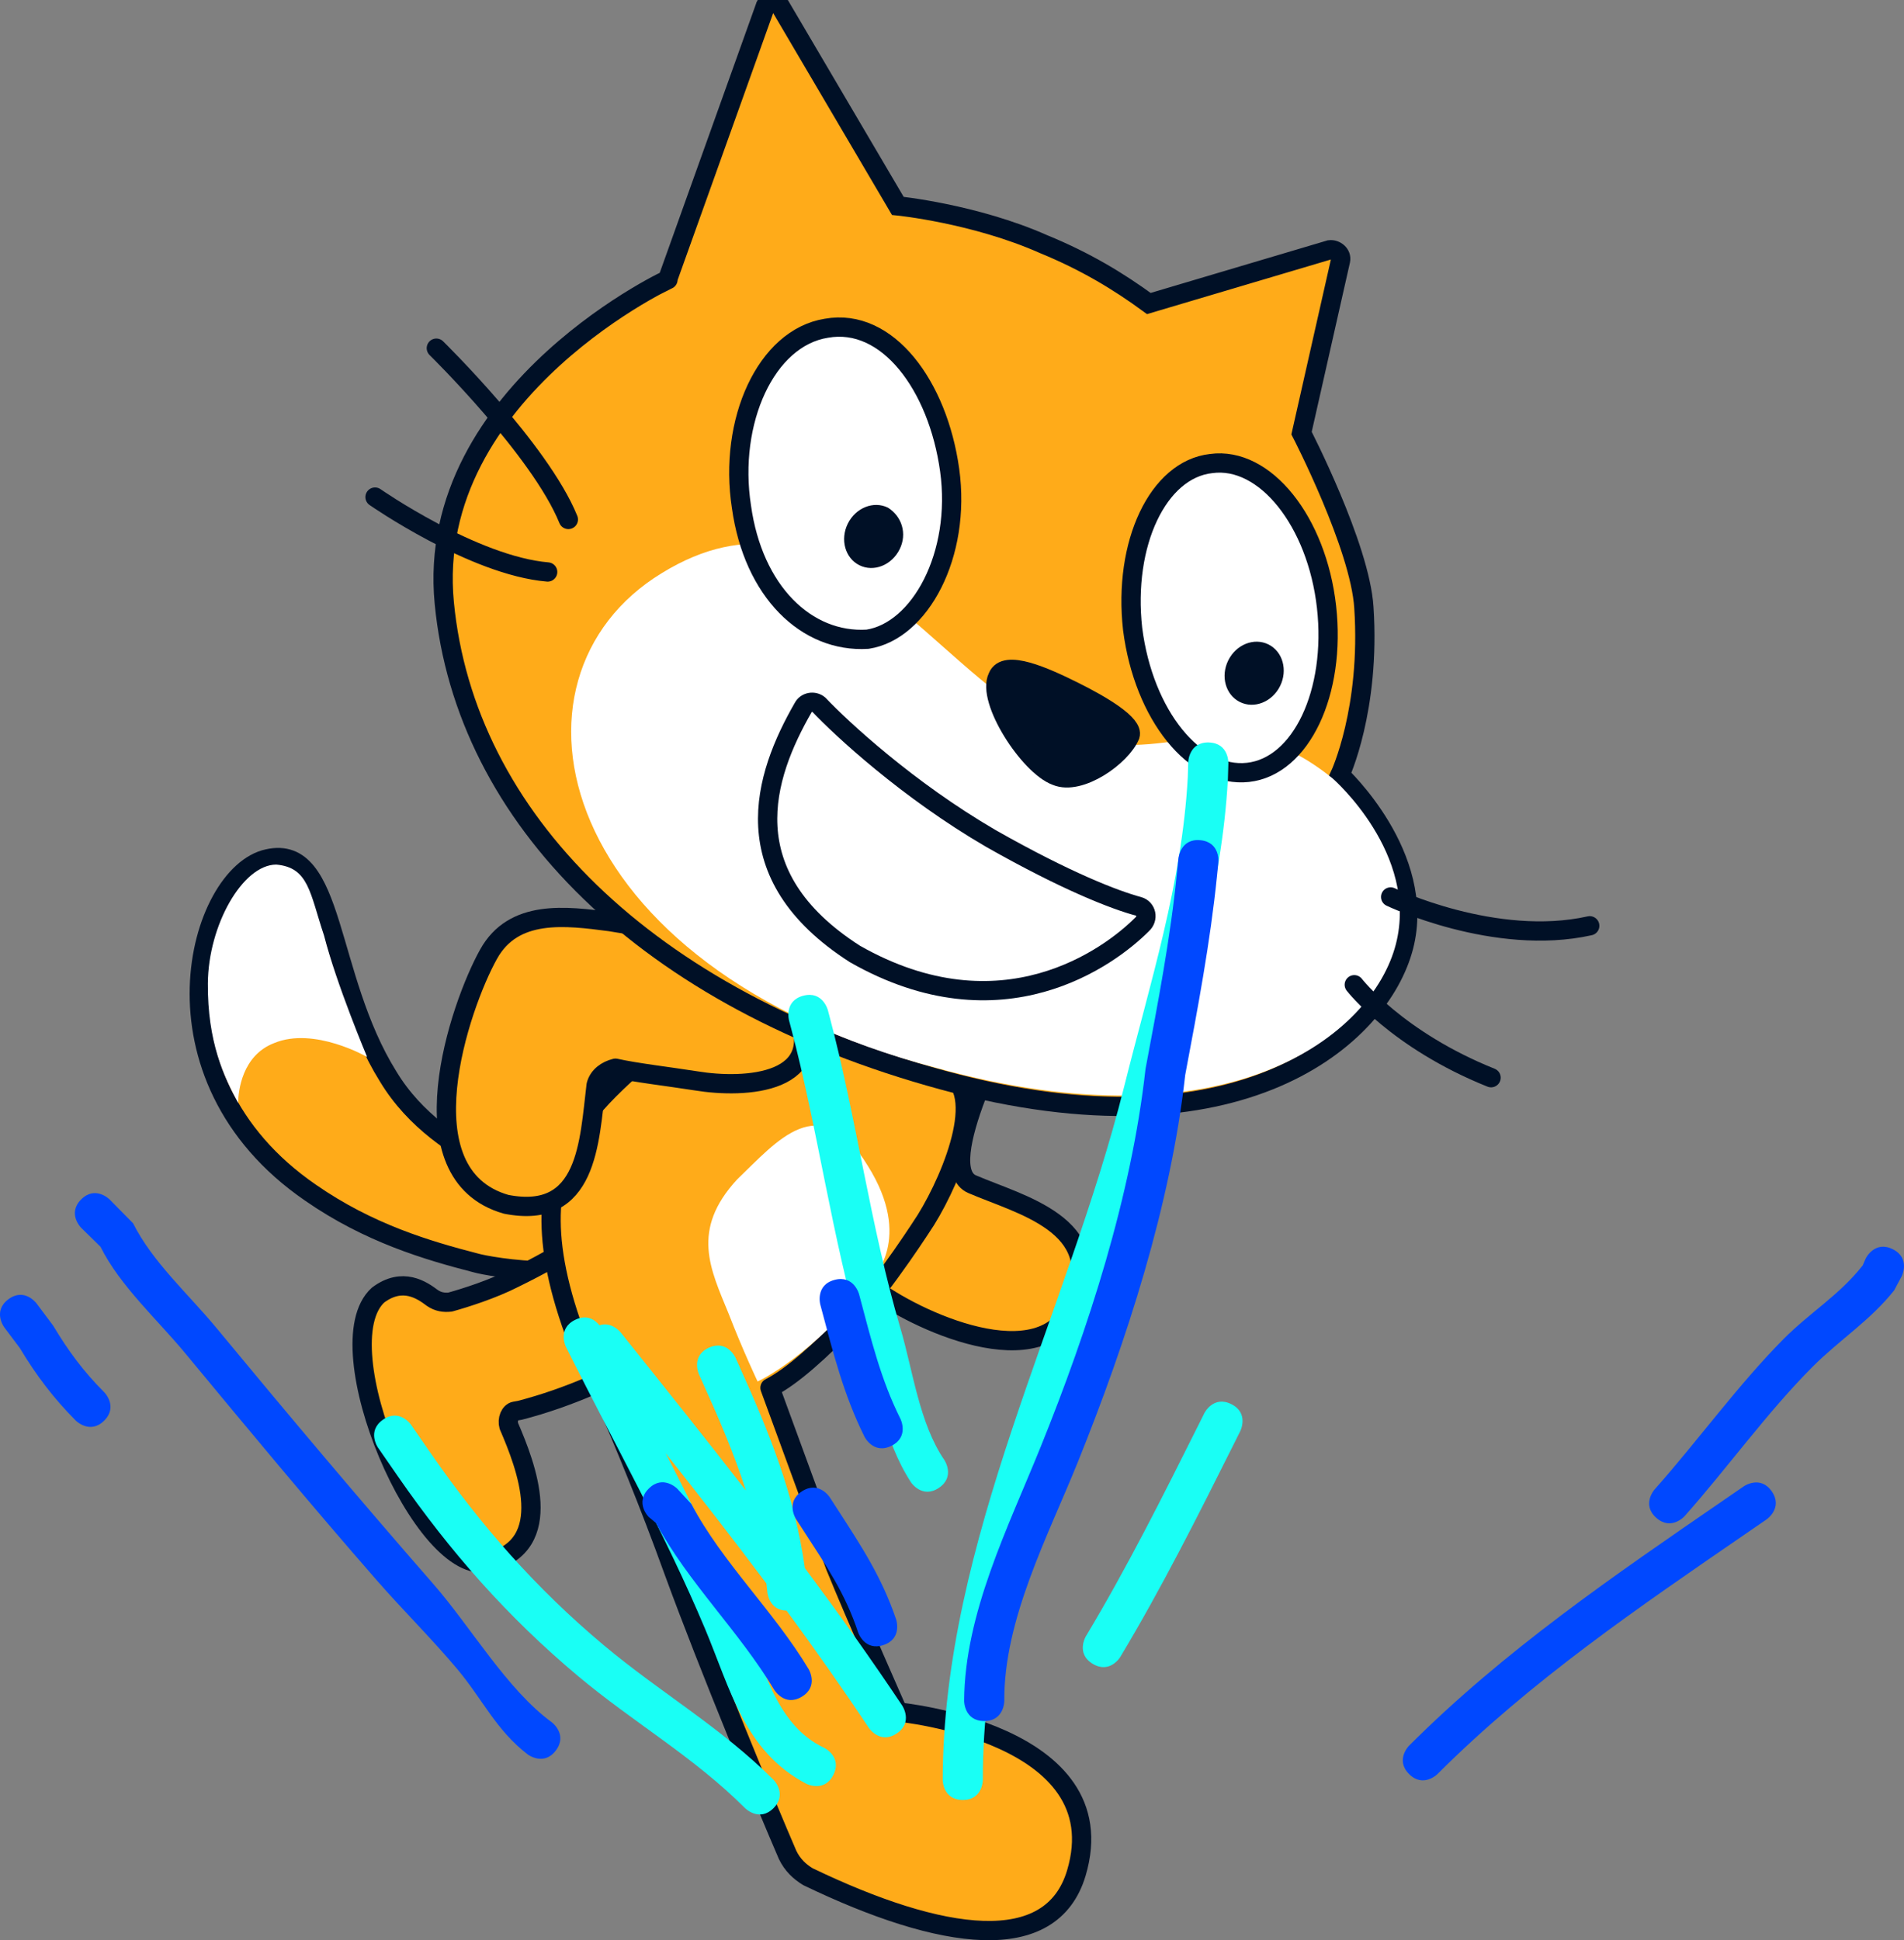 <svg version="1.1" xmlns="http://www.w3.org/2000/svg" xmlns:xlink="http://www.w3.org/1999/xlink" width="118.528" height="120.769" viewBox="0,0,118.528,120.769"><rect x="0" y="0" width="118.528" height="120.769" fill="#808080" stroke="none"/><g transform="translate(-184.563,-122.728)"><g data-paper-data="{&quot;isPaintingLayer&quot;:true}" stroke-miterlimit="10" stroke-dasharray="" stroke-dashoffset="0" style="mix-blend-mode: normal"><g fill-rule="evenodd"><path d="M226.255,195.709c0.655,0.609 2.033,1.951 -1.226,4.538c-3.26,2.588 -10.078,1.318 -10.846,1.093c-3.003,-0.776 -6.649,-1.845 -10.286,-4.37c-10.582,-7.271 -6.993,-19.87 -2.659,-20.788c4.237,-0.946 3.59,7.305 7.489,13.554c1.684,2.786 4.242,4.37 6.404,5.525c3.094,1.532 10.4,-0.286 11.123,0.447z" fill="#ffab19" stroke="#001026" stroke-width="1.2" stroke-linecap="round" stroke-linejoin="round"/><path d="M204.735,180.96c0.776,3.041 2.682,7.56 2.682,7.56c0,0 -3.297,-1.905 -5.791,-0.864c-1.997,0.769 -2.232,2.993 -2.237,3.721c-0.882,-1.613 -1.911,-3.791 -1.886,-7.431c0.025,-3.64 2.166,-7.389 4.254,-7.402c2.032,0.179 2.09,1.759 2.978,4.416z" fill="#ffffff" stroke="none" stroke-width="1" stroke-linecap="butt" stroke-linejoin="miter"/></g><path d="M229.443,204.395c-1.44,0.965 -6.422,4.544 -12.517,6.118l-0.306,0.054c-0.306,0.054 -0.496,0.514 -0.38,0.919c1.073,2.485 2.994,7.424 -1.246,8.481c-4.091,1.078 -10.327,-13.513 -6.893,-16.629c1.531,-1.146 2.742,-0.295 3.38,0.184c0.357,0.245 0.729,0.297 1.111,0.253c0.927,-0.259 2.633,-0.797 3.974,-1.484c3.386,-1.664 4.205,-2.424 5.818,-3.656c1.614,-1.232 5.345,-4.306 7.844,-0.842c2.167,2.931 0.58,5.626 -0.785,6.601z" fill="#ffab19" fill-rule="evenodd" stroke="#001026" stroke-width="1.2" stroke-linecap="round" stroke-linejoin="round"/><path d="M247.649,185.781c-0.211,0.648 -5.1,9.613 -2.556,10.663c2.993,1.288 8.316,2.509 6.377,7.369c-1.939,4.86 -10.07,1.051 -12.652,-0.976c-5.676,-5.037 -1.896,-12.944 -0.751,-14.791c1.145,-1.847 3.048,-5.033 5.639,-6.213c2.828,-1.177 4.8,1.68 3.943,3.948z" fill="#ffab19" fill-rule="evenodd" stroke="#001026" stroke-width="1.2" stroke-linecap="round" stroke-linejoin="round"/><g fill-rule="evenodd"><path d="M236.57,220.234c1.193,2.939 3.901,9.059 3.901,9.059c0,0 13.698,1.29 11.098,10.021c-1.553,5.215 -8.356,4.252 -16.711,0.229c-0.501,-0.303 -0.965,-0.726 -1.268,-1.363c-1.282,-2.969 -4.897,-11.664 -7.068,-17.603c-3.185,-8.817 -6.197,-14.906 -6.197,-14.906c-4.608,-12.634 2.829,-14.794 6.979,-19.799c3.717,-4.217 4.413,-2.914 9.348,0.354c2.862,1.634 4.543,2.602 6.548,3.146c2.989,0.876 0.719,6.516 -0.989,9.276c0,0 -2.589,4.064 -4.438,5.975c-2.262,2.306 -3.878,3.762 -5.276,4.491z" fill="#ffab19" stroke="#001026" stroke-width="1.2" stroke-linecap="round" stroke-linejoin="round"/><path d="M231.726,208.721c0,0 -0.909,-1.909 -1.799,-4.211c-1.14,-2.787 -2.387,-5.211 0.522,-8.366c2.477,-2.367 5.154,-5.734 8.133,-0.857c2.873,4.574 0.27,7.031 0.27,7.031c-3.594,4.792 -7.126,6.402 -7.126,6.402z" fill="#ffffff" stroke="none" stroke-width="1" stroke-linecap="butt" stroke-linejoin="miter"/></g><path d="M221.673,190.277c-0.431,3.535 -0.512,8.414 -5.601,7.413c-6.502,-1.852 -2.874,-12.38 -1.1,-15.559c1.561,-2.825 4.813,-2.394 7.57,-2.035c5.231,0.859 9.755,1.434 11.515,5.327c2.253,4.813 -3.122,5.085 -6.161,4.584c-1.838,-0.287 -3.747,-0.503 -5.019,-0.788c-0.566,0.14 -1.062,0.493 -1.204,1.058z" fill="#ffab19" fill-rule="evenodd" stroke="#001026" stroke-width="1.2" stroke-linecap="round" stroke-linejoin="round"/><g fill-rule="evenodd"><path d="M267.34,138.277c0.358,-0.046 0.761,0.266 0.673,0.669l-2.426,10.741c0,0 3.645,7.055 3.88,10.855c0.422,6.349 -1.488,10.425 -1.488,10.425c0,0 5.427,5.036 3.969,10.676c-1.458,5.639 -10.199,13.359 -28.685,8.319c-18.486,-5.04 -29.746,-16.319 -31.041,-29.687c-1.294,-13.368 14.783,-20.574 13.89,-20.124l6.074,-16.969c0.088,-0.403 0.669,-0.449 0.939,-0.092l7.329,12.454c0,0 4.787,0.477 9.086,2.386c2.597,1.065 4.658,2.311 6.541,3.691z" fill="#ffab19" stroke="#001026" stroke-width="1.2" stroke-linecap="butt" stroke-linejoin="miter"/><path d="M267.533,171.192c0,0 5.381,4.679 3.923,10.318c-1.458,5.639 -10.335,12.733 -28.598,7.692c-23.901,-6.275 -27.804,-24.286 -17.091,-30.804c10.757,-6.608 17.015,6.655 24.807,9.85c6.672,2.752 10.189,-2.536 16.959,2.943z" fill="#ffffff" stroke="none" stroke-width="1" stroke-linecap="butt" stroke-linejoin="miter"/><path d="M234.559,166.778c0.178,-0.358 0.669,-0.449 0.983,-0.182c1.391,1.471 5.517,5.305 10.715,8.329c4.704,2.669 7.704,3.822 9.181,4.22c0.492,0.133 0.628,0.758 0.227,1.117c-2.006,2.019 -8.743,7.049 -17.883,1.845c-7.708,-4.94 -5.67,-11.073 -3.223,-15.329z" fill="#ffffff" stroke="#001026" stroke-width="1.2" stroke-linecap="round" stroke-linejoin="round"/><path d="M283.527,180.354c-5.899,1.315 -12.394,-1.795 -12.394,-1.795" fill="none" stroke="#001026" stroke-width="1.2" stroke-linecap="round" stroke-linejoin="round"/><path d="M277.385,189.81c-5.866,-2.352 -8.515,-5.787 -8.515,-5.787" fill="none" stroke="#001026" stroke-width="1.2" stroke-linecap="round" stroke-linejoin="round"/><path d="M251.371,165.742c1.881,0.933 3.763,2.09 3.542,2.762c-0.533,1.299 -3.121,3.14 -4.598,2.519c-1.701,-0.621 -4.353,-4.727 -3.642,-6.16c0.444,-1.119 2.907,-0.009 4.699,0.88z" fill="#001026" stroke="#001026" stroke-width="1.2" stroke-linecap="round" stroke-linejoin="round"/><path d="M211.726,144.4c0,0 6.46,6.33 8.218,10.663" fill="none" stroke="#001026" stroke-width="1.2" stroke-linecap="round" stroke-linejoin="round"/><path d="M218.657,158.331c-4.608,-0.388 -10.748,-4.662 -10.748,-4.662" fill="none" stroke="#001026" stroke-width="1.2" stroke-linecap="round" stroke-linejoin="round"/><g><path d="M267.142,160.504c0.598,5.32 -1.579,9.933 -4.887,10.301c-3.308,0.368 -6.496,-3.557 -7.183,-8.922c-0.598,-5.32 1.579,-9.933 4.887,-10.301c3.353,-0.458 6.585,3.602 7.183,8.922z" fill="#ffffff" stroke="#001026" stroke-width="1.2" stroke-linecap="round" stroke-linejoin="round"/><path d="M264.25,165.433c-0.489,0.985 -1.605,1.436 -2.501,0.992c-0.896,-0.444 -1.213,-1.606 -0.724,-2.592c0.489,-0.985 1.605,-1.436 2.501,-0.992c0.896,0.444 1.213,1.606 0.724,2.592" fill="#001026" stroke="none" stroke-width="1" stroke-linecap="butt" stroke-linejoin="miter"/></g><g><path d="M243.681,151.991c0.732,5.275 -1.847,10.023 -5.11,10.526c-3.801,0.236 -7.12,-2.974 -7.852,-8.249c-0.822,-5.319 1.532,-10.514 5.287,-11.108c3.799,-0.683 6.943,3.556 7.675,8.831z" fill="#ffffff" stroke="#001026" stroke-width="1.2" stroke-linecap="round" stroke-linejoin="round"/><path d="M240.566,156.921c-0.489,0.985 -1.605,1.436 -2.501,0.992c-0.896,-0.444 -1.213,-1.606 -0.724,-2.592c0.489,-0.985 1.605,-1.436 2.501,-0.992c0.851,0.534 1.213,1.606 0.724,2.592" fill="#001026" stroke="none" stroke-width="1" stroke-linecap="butt" stroke-linejoin="miter"/></g></g><path d="M208.409,211.093c1.028,-0.712 1.739,0.316 1.739,0.316l1.233,1.781c3.122,4.509 6.55,8.409 10.764,11.943c3.514,2.946 7.307,5.116 10.569,8.378c0,0 0.884,0.884 0,1.768c-0.884,0.884 -1.768,0 -1.768,0c-3.202,-3.202 -6.939,-5.324 -10.394,-8.218c-4.389,-3.677 -7.975,-7.751 -11.227,-12.446l-1.233,-1.781c0,0 -0.712,-1.028 0.316,-1.739z" fill="#19fff5" fill-rule="nonzero" stroke="none" stroke-width="0.5" stroke-linecap="butt" stroke-linejoin="miter"/><path d="M259.819,168.944c1.249,0.037 1.213,1.286 1.213,1.286l-0.03,0.989c-0.368,6.802 -2.387,13.162 -4.035,19.757c-3.495,13.98 -11.248,27.886 -11.22,42.544c0,0 0,1.25 -1.25,1.25c-1.25,0 -1.25,-1.25 -1.25,-1.25c0.026,-14.929 7.736,-28.916 11.295,-43.15c1.609,-6.436 3.606,-12.652 3.964,-19.286l0.027,-0.928c0,0 0.037,-1.249 1.286,-1.213z" fill="#19fff5" fill-rule="nonzero" stroke="none" stroke-width="0.5" stroke-linecap="butt" stroke-linejoin="miter"/><path d="M261.215,210.129c1.118,0.559 0.559,1.677 0.559,1.677l-0.384,0.769c-2.245,4.491 -4.503,8.984 -7.086,13.291c0,0 -0.643,1.072 -1.715,0.429c-1.072,-0.643 -0.429,-1.715 -0.429,-1.715c2.552,-4.251 4.778,-8.69 6.994,-13.123l0.384,-0.769c0,0 0.559,-1.118 1.677,-0.559z" fill="#19fff5" fill-rule="nonzero" stroke="none" stroke-width="0.5" stroke-linecap="butt" stroke-linejoin="miter"/><path d="M234.568,184.708c1.208,-0.32 1.529,0.888 1.529,0.888l0.101,0.379c1.711,6.451 2.536,13.042 4.422,19.444c0.78,2.649 1.173,5.917 2.734,8.192c0,0 0.693,1.04 -0.347,1.733c-1.04,0.693 -1.733,-0.347 -1.733,-0.347c-1.691,-2.593 -2.177,-5.904 -3.052,-8.872c-1.893,-6.426 -2.724,-13.037 -4.441,-19.51l-0.101,-0.379c0,0 -0.32,-1.208 0.888,-1.529z" fill="#19fff5" fill-rule="nonzero" stroke="none" stroke-width="0.5" stroke-linecap="butt" stroke-linejoin="miter"/><path d="M220.353,204.888c0.782,-0.391 1.291,0.039 1.526,0.332c0.762,-0.255 1.32,0.442 1.32,0.442l0.185,0.232c2.567,3.208 5.116,6.392 7.611,9.611c-0.732,-2.29 -1.688,-4.507 -2.763,-6.882l-0.16,-0.354c0,0 -0.515,-1.139 0.623,-1.654c1.139,-0.515 1.654,0.623 1.654,0.623l0.16,0.354c1.95,4.308 3.515,8.166 4.159,12.742c2.081,2.795 4.11,5.637 6.063,8.563c0,0 0.693,1.04 -0.347,1.733c-1.04,0.693 -1.733,-0.347 -1.733,-0.347c-1.657,-2.489 -3.37,-4.915 -5.125,-7.302c-1.08,-0.004 -1.193,-1.128 -1.193,-1.128c-0.019,-0.189 -0.039,-0.376 -0.062,-0.562c-2.047,-2.735 -4.145,-5.425 -6.271,-8.108c1.683,3.266 3.326,6.552 4.751,9.946c1.255,2.99 1.984,6.938 5.132,8.4c0,0 1.118,0.559 0.559,1.677c-0.559,1.118 -1.677,0.559 -1.677,0.559c-3.858,-2.028 -4.725,-5.87 -6.319,-9.668c-2.471,-5.888 -5.608,-11.444 -8.46,-17.147l-0.192,-0.384c0,0 -0.559,-1.118 0.559,-1.677z" fill="#19fff5" fill-rule="nonzero" stroke="none" stroke-width="0.5" stroke-linecap="butt" stroke-linejoin="miter"/><path d="M259.291,175.027c1.244,0.124 1.119,1.368 1.119,1.368l-0.085,0.846c-0.42,4.146 -1.207,8.294 -1.98,12.397c-0.9,8.097 -3.641,16.553 -6.688,24.105c-1.867,4.627 -4.609,9.802 -4.574,14.862c0,0 0,1.25 -1.25,1.25c-1.25,0 -1.25,-1.25 -1.25,-1.25c0.032,-5.455 2.741,-10.81 4.759,-15.805c2.978,-7.372 5.653,-15.626 6.531,-23.531c0.762,-4.061 1.56,-8.171 1.965,-12.276l0.085,-0.846c0,0 0.124,-1.244 1.368,-1.119z" fill="#0048ff" fill-rule="nonzero" stroke="none" stroke-width="0.5" stroke-linecap="butt" stroke-linejoin="miter"/><path d="M236.511,202.396c1.208,-0.322 1.53,0.886 1.53,0.886l0.045,0.169c0.703,2.636 1.307,5.15 2.532,7.594c0,0 0.559,1.118 -0.559,1.677c-1.118,0.559 -1.677,-0.559 -1.677,-0.559c-1.298,-2.601 -1.964,-5.267 -2.711,-8.068l-0.045,-0.169c0,0 -0.322,-1.208 0.886,-1.53z" fill="#0048ff" fill-rule="nonzero" stroke="none" stroke-width="0.5" stroke-linecap="butt" stroke-linejoin="miter"/><path d="M234.488,215.555c1.05,-0.679 1.728,0.371 1.728,0.371l0.494,0.763c1.498,2.316 2.756,4.228 3.643,6.854c0,0 0.395,1.186 -0.791,1.581c-1.186,0.395 -1.581,-0.791 -1.581,-0.791c-0.798,-2.427 -1.986,-4.147 -3.37,-6.286l-0.494,-0.763c0,0 -0.679,-1.05 0.371,-1.728z" fill="#0048ff" fill-rule="nonzero" stroke="none" stroke-width="0.5" stroke-linecap="butt" stroke-linejoin="miter"/><path d="M224.949,215.387c0.884,-0.884 1.768,0 1.768,0l0.885,0.96c1.948,3.675 5.135,6.667 7.303,10.28c0,0 0.643,1.072 -0.429,1.715c-1.072,0.643 -1.715,-0.429 -1.715,-0.429c-2.196,-3.66 -5.355,-6.668 -7.363,-10.386l-0.449,-0.373c0,0 -0.884,-0.884 0,-1.768z" fill="#0048ff" fill-rule="nonzero" stroke="none" stroke-width="0.5" stroke-linecap="butt" stroke-linejoin="miter"/><path d="M189.616,197.387c0.884,-0.884 1.768,0 1.768,0l1.464,1.486c1.204,2.406 3.443,4.406 5.167,6.489c4.457,5.386 8.928,10.703 13.527,15.967c2.335,2.673 4.574,6.56 7.375,8.607c0,0 1,0.75 0.25,1.75c-0.75,1 -1.75,0.25 -1.75,0.25c-1.971,-1.508 -2.813,-3.438 -4.384,-5.31c-1.588,-1.892 -3.388,-3.668 -5.019,-5.535c-4.064,-4.651 -7.986,-9.376 -11.926,-14.136c-1.756,-2.122 -4.044,-4.17 -5.269,-6.621l-1.203,-1.18c0,0 -0.884,-0.884 0,-1.768z" fill="#0048ff" fill-rule="nonzero" stroke="none" stroke-width="0.5" stroke-linecap="butt" stroke-linejoin="miter"/><path d="M294.863,215.563c0.708,1.03 -0.322,1.738 -0.322,1.738l-1.213,0.834c-6.758,4.646 -13.468,9.21 -19.278,15.02c0,0 -0.884,0.884 -1.768,0c-0.884,-0.884 0,-1.768 0,-1.768c5.919,-5.919 12.745,-10.579 19.629,-15.312l1.213,-0.834c0,0 1.03,-0.708 1.738,0.322z" fill="#0048ff" fill-rule="nonzero" stroke="none" stroke-width="0.5" stroke-linecap="butt" stroke-linejoin="miter"/><path d="M302.392,200.486c1.118,0.559 0.559,1.677 0.559,1.677l-0.471,0.883c-1.507,1.893 -3.386,3.063 -5.074,4.752c-2.82,2.822 -5.3,6.297 -7.972,9.303c0,0 -0.83,0.934 -1.765,0.104c-0.934,-0.83 -0.104,-1.765 -0.104,-1.765c2.694,-3.031 5.192,-6.506 8.028,-9.364c1.635,-1.647 3.481,-2.74 4.926,-4.581l0.196,-0.45c0,0 0.559,-1.118 1.677,-0.559z" fill="#0048ff" fill-rule="nonzero" stroke="none" stroke-width="0.5" stroke-linecap="butt" stroke-linejoin="miter"/><path d="M185.083,203.604c1,-0.75 1.75,0.25 1.75,0.25l1.037,1.386c0.934,1.559 1.893,2.864 3.18,4.147c0,0 0.884,0.884 0,1.768c-0.884,0.884 -1.768,0 -1.768,0c-1.392,-1.396 -2.472,-2.831 -3.487,-4.52l-0.963,-1.281c0,0 -0.75,-1 0.25,-1.75z" fill="#0048ff" fill-rule="nonzero" stroke="none" stroke-width="0.5" stroke-linecap="butt" stroke-linejoin="miter"/></g></g></svg>